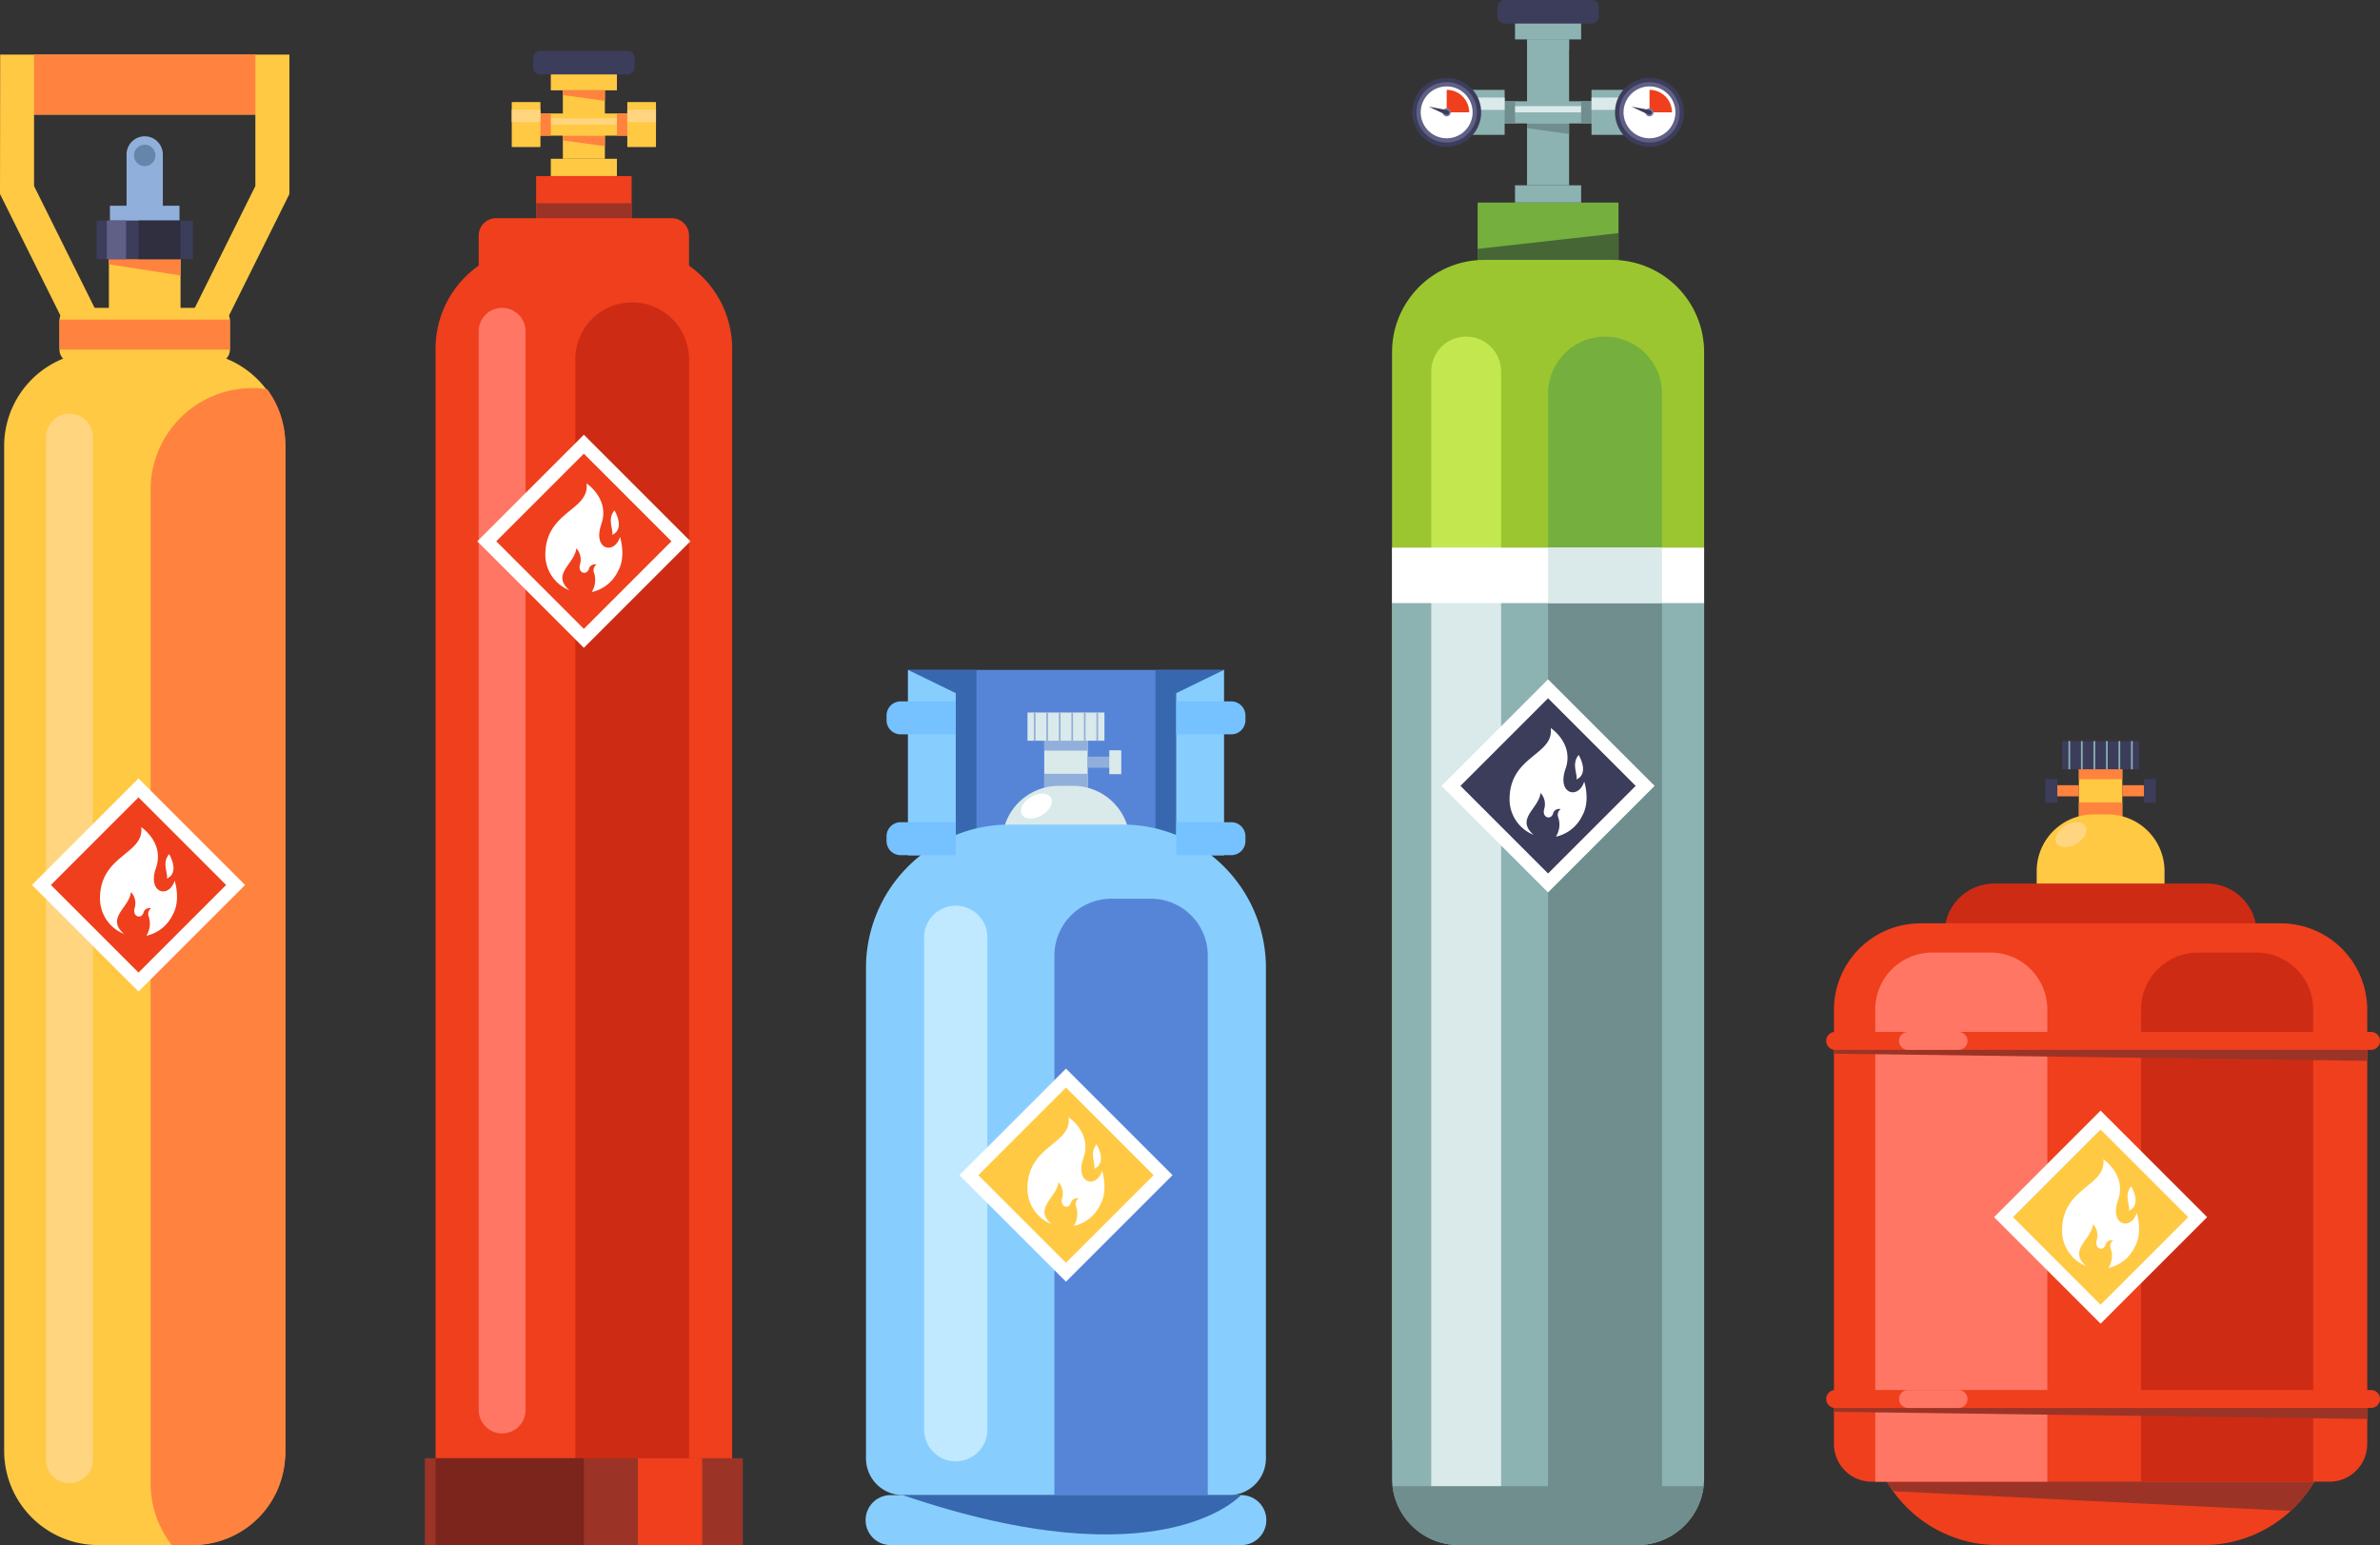 <svg id="Grupo_999437" data-name="Grupo 999437" xmlns="http://www.w3.org/2000/svg" xmlns:xlink="http://www.w3.org/1999/xlink" width="394.715" height="256.263" viewBox="0 0 394.715 256.263">
  <rect x="0" y="0" width="394.715" height="256.263" fill="#333333" stroke="none"/>
  <defs>
    <clipPath id="clip-path">
      <rect id="Rectángulo_345414" data-name="Rectángulo 345414" width="394.715" height="256.263" fill="none"/>
    </clipPath>
  </defs>
  <rect id="Rectángulo_345337" data-name="Rectángulo 345337" width="11.882" height="18.847" transform="translate(18.058 41.255)" fill="#ffc943"/>
  <g id="Grupo_999436" data-name="Grupo 999436">
    <g id="Grupo_999435" data-name="Grupo 999435" clip-path="url(#clip-path)">
      <path id="Trazado_706261" data-name="Trazado 706261" d="M41.537,88.562H17.462A2.092,2.092,0,0,1,15.37,86.47V81.615a2.092,2.092,0,0,1,2.092-2.093H41.537a2.092,2.092,0,0,1,2.092,2.093V86.47a2.092,2.092,0,0,1-2.092,2.092" transform="translate(-5.501 -28.46)" fill="#ffc943"/>
      <path id="Trazado_706262" data-name="Trazado 706262" d="M40,68.68,28.123,66.835V64.248H40Z" transform="translate(-10.065 -22.994)" fill="#ff833e"/>
      <path id="Trazado_706263" data-name="Trazado 706263" d="M32.061,288.785H16.706A15.633,15.633,0,0,1,1.073,273.153V106.5A15.633,15.633,0,0,1,16.706,90.871H32.061A15.632,15.632,0,0,1,47.693,106.5V273.153a15.632,15.632,0,0,1-15.632,15.632" transform="translate(-0.384 -32.522)" fill="#ffc943"/>
      <path id="Trazado_706264" data-name="Trazado 706264" d="M15.772,284.24h0a3.886,3.886,0,0,1-3.886-3.886V110.75a3.886,3.886,0,0,1,7.772,0v169.6a3.886,3.886,0,0,1-3.886,3.886" transform="translate(-4.254 -38.246)" fill="#ffd580"/>
      <rect id="Rectángulo_345338" data-name="Rectángulo 345338" width="11.534" height="3.599" transform="translate(18.232 34.124)" fill="#91afdb"/>
      <path id="Trazado_706265" data-name="Trazado 706265" d="M38.706,48.344H32.692V38.214a3.007,3.007,0,0,1,6.014,0Z" transform="translate(-11.7 -12.6)" fill="#91afdb"/>
      <path id="Trazado_706266" data-name="Trazado 706266" d="M38.162,39.155a1.777,1.777,0,1,1-1.777-1.777,1.777,1.777,0,0,1,1.777,1.777" transform="translate(-12.386 -13.377)" fill="#6685aa"/>
      <rect id="Rectángulo_345339" data-name="Rectángulo 345339" width="15.99" height="6.411" transform="translate(16.004 36.576)" fill="#3c3c5b"/>
      <rect id="Rectángulo_345340" data-name="Rectángulo 345340" width="6.968" height="6.411" transform="translate(22.972 36.576)" fill="#2f2f3f"/>
      <rect id="Rectángulo_345341" data-name="Rectángulo 345341" width="3.2" height="6.411" transform="translate(17.708 36.576)" fill="#606087"/>
      <path id="Trazado_706267" data-name="Trazado 706267" d="M.03,14.095,0,37.22,12.559,62.49l5.056-2.513L5.646,35.895V24.051H42.351V35.895L30.383,59.977l5.056,2.513L48,37.22V14.095Z" transform="translate(0 -5.044)" fill="#ffc943"/>
      <rect id="Rectángulo_345342" data-name="Rectángulo 345342" width="36.706" height="9.957" transform="translate(5.646 9.05)" fill="#ff833e"/>
      <path id="Trazado_706268" data-name="Trazado 706268" d="M38.887,117.123v164.7a16.807,16.807,0,0,0,3.519,10.314h3.546a15.273,15.273,0,0,0,15.273-15.273V109.5a15.205,15.205,0,0,0-2.992-9.079,17.068,17.068,0,0,0-2.459-.18,16.886,16.886,0,0,0-16.887,16.887" transform="translate(-13.917 -35.873)" fill="#ff833e"/>
      <path id="Trazado_706269" data-name="Trazado 706269" d="M15.37,82.648v4.877H43.629V82.648c0-.035-.008-.067-.01-.1H15.38c0,.035-.01.067-.01.1" transform="translate(-5.501 -29.543)" fill="#ff833e"/>
      <rect id="Rectángulo_345343" data-name="Rectángulo 345343" width="24.991" height="24.991" transform="translate(5.3 146.779) rotate(-45)" fill="#fff"/>
      <rect id="Rectángulo_345344" data-name="Rectángulo 345344" width="20.547" height="20.547" transform="matrix(0.707, -0.707, 0.707, 0.707, 8.443, 146.779)" fill="#ef3f1d"/>
      <path id="Trazado_706270" data-name="Trazado 706270" d="M42.945,224.664s2.231-.656.4-4.07c-1.315,1.523-.055,3.465-.4,4.07" transform="translate(-15.291 -78.948)" fill="#fff"/>
      <path id="Trazado_706271" data-name="Trazado 706271" d="M38.209,222.518c-.945,3.046-4.568,2.1-3.1-2.1s-2.45-6.774-2.45-6.774c.56,4.551-6.833,4.551-6.833,11.835a6.332,6.332,0,0,0,3.986,5.88c-3.072-2.672.9-4.364,1.15-6.951a2.736,2.736,0,0,1,.63,2.6c-.473,1.483,1.05,1.956,1.431.879a1.039,1.039,0,0,1,1.286-.787,1.157,1.157,0,0,0-.446,1.26,3.749,3.749,0,0,1-.35,3.306,6.342,6.342,0,0,0,4.337-3.415l0,0c1.447-2.48.356-5.73.356-5.73" transform="translate(-9.243 -76.461)" fill="#fff"/>
      <path id="Trazado_706272" data-name="Trazado 706272" d="M144.919,63.9H129.271A16.77,16.77,0,0,0,112.5,80.674v198.46h49.186V80.674A16.77,16.77,0,0,0,144.919,63.9" transform="translate(-40.263 -22.871)" fill="#ef3f1d"/>
      <path id="Trazado_706273" data-name="Trazado 706273" d="M167.451,274.445H148.587V87.535a9.432,9.432,0,1,1,18.864,0Z" transform="translate(-53.178 -27.952)" fill="#ce2b15"/>
      <path id="Trazado_706274" data-name="Trazado 706274" d="M127.526,266.205h0a3.886,3.886,0,0,1-3.886-3.886V83.408a3.886,3.886,0,0,1,7.772,0V262.319a3.886,3.886,0,0,1-3.886,3.886" transform="translate(-44.249 -28.46)" fill="#ff7664"/>
      <path id="Trazado_706275" data-name="Trazado 706275" d="M155.645,56.357H126.518a2.878,2.878,0,0,0-2.878,2.878v8.772h34.883V59.235a2.878,2.878,0,0,0-2.878-2.878" transform="translate(-44.249 -20.17)" fill="#ef3f1d"/>
      <rect id="Rectángulo_345345" data-name="Rectángulo 345345" width="15.834" height="8.096" transform="translate(88.915 29.2)" fill="#ef3f1d"/>
      <rect id="Rectángulo_345346" data-name="Rectángulo 345346" width="15.834" height="2.472" transform="translate(88.915 33.716)" fill="#9b3426"/>
      <rect id="Rectángulo_345347" data-name="Rectángulo 345347" width="52.731" height="14.41" transform="translate(70.466 241.853)" fill="#9b3426"/>
      <rect id="Rectángulo_345348" data-name="Rectángulo 345348" width="24.593" height="14.41" transform="translate(72.239 241.853)" fill="#7c251d"/>
      <rect id="Rectángulo_345349" data-name="Rectángulo 345349" width="10.66" height="14.41" transform="translate(105.794 241.853)" fill="#ef3f1d"/>
      <rect id="Rectángulo_345350" data-name="Rectángulo 345350" width="24.991" height="24.991" transform="translate(79.161 89.774) rotate(-45)" fill="#fff"/>
      <rect id="Rectángulo_345351" data-name="Rectángulo 345351" width="20.546" height="20.546" transform="translate(82.303 89.773) rotate(-44.999)" fill="#ef3f1d"/>
      <path id="Trazado_706276" data-name="Trazado 706276" d="M157.972,135.886s2.232-.656.4-4.069c-1.315,1.522-.055,3.465-.4,4.069" transform="translate(-56.459 -47.176)" fill="#fff"/>
      <path id="Trazado_706277" data-name="Trazado 706277" d="M153.236,133.74c-.945,3.046-4.568,2.1-3.1-2.1s-2.45-6.774-2.45-6.774c.56,4.551-6.833,4.551-6.833,11.835a6.332,6.332,0,0,0,3.986,5.88c-3.073-2.672.9-4.364,1.15-6.951a2.736,2.736,0,0,1,.63,2.6c-.473,1.483,1.05,1.956,1.431.88a1.039,1.039,0,0,1,1.286-.788,1.157,1.157,0,0,0-.446,1.26,3.749,3.749,0,0,1-.35,3.306,6.341,6.341,0,0,0,4.337-3.415l0,0c1.447-2.48.356-5.73.356-5.73" transform="translate(-50.41 -44.688)" fill="#fff"/>
      <rect id="Rectángulo_345352" data-name="Rectángulo 345352" width="10.965" height="2.864" transform="translate(91.349 26.336)" fill="#ffc943"/>
      <rect id="Rectángulo_345353" data-name="Rectángulo 345353" width="6.968" height="11.353" transform="translate(93.348 14.982)" fill="#ffc943"/>
      <rect id="Rectángulo_345354" data-name="Rectángulo 345354" width="10.965" height="2.864" transform="translate(91.349 12.118)" fill="#ffc943"/>
      <path id="Trazado_706278" data-name="Trazado 706278" d="M137.712,14.325v1.557a1.17,1.17,0,0,0,1.171,1.171h14.471a1.17,1.17,0,0,0,1.171-1.171V14.325a1.17,1.17,0,0,0-1.171-1.171H138.883a1.17,1.17,0,0,0-1.171,1.171" transform="translate(-49.286 -4.708)" fill="#3c3c5b"/>
      <path id="Trazado_706279" data-name="Trazado 706279" d="M145.377,24.115l6.968.966V23.333h-6.968Z" transform="translate(-52.029 -8.351)" fill="#ff833e"/>
      <path id="Trazado_706280" data-name="Trazado 706280" d="M145.377,35.823l6.968.966V35.041h-6.968Z" transform="translate(-52.029 -12.541)" fill="#ff833e"/>
      <rect id="Rectángulo_345355" data-name="Rectángulo 345355" width="20.461" height="3.682" transform="translate(86.601 18.818)" fill="#ffc943"/>
      <rect id="Rectángulo_345356" data-name="Rectángulo 345356" width="20.461" height="1.027" transform="translate(86.601 19.631)" fill="#ffd580"/>
      <rect id="Rectángulo_345357" data-name="Rectángulo 345357" width="4.748" height="3.682" transform="translate(102.314 18.818)" fill="#ff833e"/>
      <rect id="Rectángulo_345358" data-name="Rectángulo 345358" width="4.757" height="7.459" transform="translate(104.035 16.929)" fill="#ffc943"/>
      <rect id="Rectángulo_345359" data-name="Rectángulo 345359" width="4.757" height="2.054" transform="translate(104.035 18.199)" fill="#ffd580"/>
      <rect id="Rectángulo_345360" data-name="Rectángulo 345360" width="4.748" height="3.682" transform="translate(86.601 18.818)" fill="#ff833e"/>
      <rect id="Rectángulo_345361" data-name="Rectángulo 345361" width="4.757" height="7.459" transform="translate(84.872 16.929)" fill="#ffc943"/>
      <rect id="Rectángulo_345362" data-name="Rectángulo 345362" width="4.757" height="2.054" transform="translate(84.872 18.199)" fill="#ffd580"/>
      <rect id="Rectángulo_345363" data-name="Rectángulo 345363" width="52.387" height="30.726" transform="translate(150.594 111.111)" fill="#5685d8"/>
      <rect id="Rectángulo_345364" data-name="Rectángulo 345364" width="11.349" height="30.726" transform="translate(150.594 111.111)" fill="#3768af"/>
      <rect id="Rectángulo_345365" data-name="Rectángulo 345365" width="11.349" height="30.726" transform="translate(191.631 111.111)" fill="#3768af"/>
      <rect id="Rectángulo_345366" data-name="Rectángulo 345366" width="7.201" height="10.398" transform="translate(173.187 121.219)" fill="#dae9ea"/>
      <rect id="Rectángulo_345367" data-name="Rectángulo 345367" width="3.988" height="1.844" transform="translate(180.388 125.496)" fill="#91afdb"/>
      <rect id="Rectángulo_345368" data-name="Rectángulo 345368" width="1.989" height="3.957" transform="translate(183.972 124.44)" fill="#dae9ea"/>
      <rect id="Rectángulo_345369" data-name="Rectángulo 345369" width="7.201" height="3.273" transform="translate(173.187 128.344)" fill="#91afdb"/>
      <rect id="Rectángulo_345370" data-name="Rectángulo 345370" width="7.201" height="3.273" transform="translate(173.187 121.219)" fill="#91afdb"/>
      <rect id="Rectángulo_345371" data-name="Rectángulo 345371" width="12.761" height="4.681" transform="translate(170.407 118.174)" fill="#dae9ea"/>
      <rect id="Rectángulo_345372" data-name="Rectángulo 345372" width="0.278" height="4.681" transform="translate(171.459 118.174)" fill="#91afdb"/>
      <rect id="Rectángulo_345373" data-name="Rectángulo 345373" width="0.278" height="4.681" transform="translate(173.535 118.174)" fill="#91afdb"/>
      <rect id="Rectángulo_345374" data-name="Rectángulo 345374" width="0.278" height="4.681" transform="translate(175.611 118.174)" fill="#91afdb"/>
      <rect id="Rectángulo_345375" data-name="Rectángulo 345375" width="0.278" height="4.681" transform="translate(177.687 118.174)" fill="#91afdb"/>
      <rect id="Rectángulo_345376" data-name="Rectángulo 345376" width="0.278" height="4.681" transform="translate(179.763 118.174)" fill="#91afdb"/>
      <rect id="Rectángulo_345377" data-name="Rectángulo 345377" width="0.278" height="4.681" transform="translate(181.839 118.174)" fill="#91afdb"/>
      <path id="Trazado_706281" data-name="Trazado 706281" d="M270.617,202.989h-2.4a9.4,9.4,0,0,0-9.4,9.4v2.658h21.2v-2.658a9.4,9.4,0,0,0-9.4-9.4" transform="translate(-92.627 -72.648)" fill="#dae9ea"/>
      <path id="Trazado_706282" data-name="Trazado 706282" d="M268.666,205.653c.489.847-.2,2.159-1.533,2.93s-2.815.71-3.3-.137.2-2.159,1.533-2.93,2.814-.71,3.3.137" transform="translate(-94.365 -73.359)" fill="#fff"/>
      <path id="Trazado_706283" data-name="Trazado 706283" d="M266.234,212.991H247.442a23.77,23.77,0,0,0-23.77,23.77V318.1a6.105,6.105,0,0,0,6.105,6.106H283.9A6.105,6.105,0,0,0,290,318.1V236.761a23.77,23.77,0,0,0-23.77-23.77" transform="translate(-80.05 -76.227)" fill="#87ceff"/>
      <path id="Trazado_706284" data-name="Trazado 706284" d="M285.86,394.477H227.815a4.143,4.143,0,1,1,0-8.285H285.86a4.143,4.143,0,1,1,0,8.285" transform="translate(-80.05 -138.214)" fill="#87ceff"/>
      <path id="Trazado_706285" data-name="Trazado 706285" d="M297.774,331.058H272.335V241.57a9.432,9.432,0,0,1,9.432-9.432h6.575a9.432,9.432,0,0,1,9.432,9.432Z" transform="translate(-97.466 -83.08)" fill="#5685d8"/>
      <path id="Trazado_706286" data-name="Trazado 706286" d="M243.933,326.136h0a5.24,5.24,0,0,1-5.24-5.24v-81.6a5.241,5.241,0,1,1,10.481,0v81.6a5.241,5.241,0,0,1-5.241,5.24" transform="translate(-85.426 -83.765)" fill="#c0e9ff"/>
      <rect id="Rectángulo_345378" data-name="Rectángulo 345378" width="24.991" height="24.991" transform="translate(159.116 194.908) rotate(-45)" fill="#fff"/>
      <rect id="Rectángulo_345379" data-name="Rectángulo 345379" width="20.546" height="20.546" transform="translate(162.259 194.908) rotate(-45)" fill="#ffc943"/>
      <path id="Trazado_706287" data-name="Trazado 706287" d="M282.492,299.618s2.231-.656.4-4.07c-1.315,1.523-.055,3.466-.4,4.07" transform="translate(-101.023 -105.774)" fill="#fff"/>
      <path id="Trazado_706288" data-name="Trazado 706288" d="M277.756,297.472c-.945,3.046-4.568,2.1-3.1-2.1s-2.45-6.774-2.45-6.774c.56,4.551-6.833,4.551-6.833,11.835a6.332,6.332,0,0,0,3.986,5.88c-3.072-2.672.9-4.364,1.15-6.951a2.736,2.736,0,0,1,.63,2.6c-.472,1.483,1.05,1.956,1.431.879a1.039,1.039,0,0,1,1.286-.787,1.157,1.157,0,0,0-.446,1.26,3.749,3.749,0,0,1-.35,3.306A6.341,6.341,0,0,0,277.4,303.2l0,0c1.447-2.48.356-5.73.356-5.73" transform="translate(-94.975 -103.286)" fill="#fff"/>
      <path id="Trazado_706289" data-name="Trazado 706289" d="M233.18,386.192c43.037,14.671,56.083,0,56.083,0Z" transform="translate(-83.453 -138.214)" fill="#3768af"/>
      <path id="Trazado_706290" data-name="Trazado 706290" d="M242.444,176.893l-7.913-3.853v30.726h7.913Z" transform="translate(-83.936 -61.929)" fill="#87ceff"/>
      <path id="Trazado_706291" data-name="Trazado 706291" d="M240.457,186.637H231.32a2.341,2.341,0,0,1-2.34-2.34v-.787a2.341,2.341,0,0,1,2.34-2.34h9.137Z" transform="translate(-81.95 -64.839)" fill="#76c1ff"/>
      <path id="Trazado_706292" data-name="Trazado 706292" d="M240.457,217.845H231.32a2.341,2.341,0,0,1-2.34-2.34v-.787a2.341,2.341,0,0,1,2.34-2.34h9.137Z" transform="translate(-81.95 -76.008)" fill="#76c1ff"/>
      <path id="Trazado_706293" data-name="Trazado 706293" d="M303.8,176.893l7.913-3.853v30.726H303.8Z" transform="translate(-108.726 -61.929)" fill="#87ceff"/>
      <path id="Trazado_706294" data-name="Trazado 706294" d="M303.8,186.637h9.137a2.341,2.341,0,0,0,2.34-2.34v-.787a2.341,2.341,0,0,0-2.34-2.34H303.8Z" transform="translate(-108.726 -64.839)" fill="#76c1ff"/>
      <path id="Trazado_706295" data-name="Trazado 706295" d="M303.8,217.845h9.137a2.341,2.341,0,0,0,2.34-2.34v-.787a2.341,2.341,0,0,0-2.34-2.34H303.8Z" transform="translate(-108.726 -76.008)" fill="#76c1ff"/>
      <rect id="Rectángulo_345380" data-name="Rectángulo 345380" width="23.366" height="17.991" transform="translate(245.06 33.596)" fill="#75af3e"/>
      <path id="Trazado_706296" data-name="Trazado 706296" d="M381.648,62.831v10.31h23.366V60.225Z" transform="translate(-136.588 -21.554)" fill="#466636"/>
      <path id="Trazado_706297" data-name="Trazado 706297" d="M411.3,262.816H359.542V82.437a15.3,15.3,0,0,1,15.3-15.3H396a15.3,15.3,0,0,1,15.3,15.3Z" transform="translate(-128.676 -24.029)" fill="#9bc630"/>
      <path id="Trazado_706298" data-name="Trazado 706298" d="M369.669,92.742V252.378h11.588V92.742a5.794,5.794,0,0,0-11.588,0" transform="translate(-132.301 -31.118)" fill="#c3e84f"/>
      <path id="Trazado_706299" data-name="Trazado 706299" d="M399.843,96.394V252.379h18.892V96.394a9.446,9.446,0,0,0-18.892,0" transform="translate(-143.1 -31.118)" fill="#75af3e"/>
      <path id="Trazado_706300" data-name="Trazado 706300" d="M359.542,141.459V295.81a11.079,11.079,0,0,0,11.079,11.08h29.6A11.079,11.079,0,0,0,411.3,295.81V141.459Z" transform="translate(-128.676 -50.627)" fill="#8db2b2"/>
      <rect id="Rectángulo_345381" data-name="Rectángulo 345381" width="18.892" height="161.288" transform="translate(256.743 90.832)" fill="#6f8e8d"/>
      <rect id="Rectángulo_345382" data-name="Rectángulo 345382" width="11.588" height="159.057" transform="translate(237.368 90.832)" fill="#dae9ea"/>
      <rect id="Rectángulo_345383" data-name="Rectángulo 345383" width="51.755" height="9.193" transform="translate(230.866 90.832)" fill="#fff"/>
      <rect id="Rectángulo_345384" data-name="Rectángulo 345384" width="18.892" height="9.193" transform="translate(256.743 90.832)" fill="#dae9ea"/>
      <path id="Trazado_706301" data-name="Trazado 706301" d="M359.672,383.879a11.076,11.076,0,0,0,11,9.77h29.6a11.076,11.076,0,0,0,10.995-9.77Z" transform="translate(-128.723 -137.386)" fill="#6f8e8d"/>
      <rect id="Rectángulo_345385" data-name="Rectángulo 345385" width="24.991" height="24.991" transform="translate(239.071 130.342) rotate(-45)" fill="#fff"/>
      <rect id="Rectángulo_345386" data-name="Rectángulo 345386" width="20.546" height="20.546" transform="translate(242.214 130.341) rotate(-44.999)" fill="#3c3c5b"/>
      <path id="Trazado_706302" data-name="Trazado 706302" d="M407.012,199.065s2.231-.656.4-4.07c-1.315,1.523-.055,3.466-.4,4.07" transform="translate(-145.587 -69.787)" fill="#fff"/>
      <path id="Trazado_706303" data-name="Trazado 706303" d="M402.276,196.919c-.945,3.046-4.568,2.1-3.1-2.1s-2.45-6.774-2.45-6.774c.56,4.551-6.833,4.551-6.833,11.835a6.332,6.332,0,0,0,3.986,5.88c-3.072-2.672.9-4.364,1.15-6.951a2.736,2.736,0,0,1,.63,2.6c-.473,1.483,1.051,1.956,1.431.879a1.039,1.039,0,0,1,1.286-.787,1.157,1.157,0,0,0-.446,1.26,3.749,3.749,0,0,1-.35,3.306,6.342,6.342,0,0,0,4.337-3.415l0,0c1.447-2.48.356-5.73.356-5.73" transform="translate(-139.539 -67.299)" fill="#fff"/>
      <rect id="Rectángulo_345387" data-name="Rectángulo 345387" width="10.965" height="2.864" transform="translate(251.26 30.732)" fill="#8db2b2"/>
      <rect id="Rectángulo_345388" data-name="Rectángulo 345388" width="6.968" height="24.196" transform="translate(253.259 6.536)" fill="#8db2b2"/>
      <rect id="Rectángulo_345389" data-name="Rectángulo 345389" width="10.965" height="2.864" transform="translate(251.26 3.672)" fill="#8db2b2"/>
      <path id="Trazado_706304" data-name="Trazado 706304" d="M386.752,1.171V2.728A1.17,1.17,0,0,0,387.923,3.9h14.471a1.17,1.17,0,0,0,1.171-1.171V1.171A1.17,1.17,0,0,0,402.393,0H387.923a1.17,1.17,0,0,0-1.171,1.171" transform="translate(-138.415)" fill="#3c3c5b"/>
      <path id="Trazado_706305" data-name="Trazado 706305" d="M394.417,10.961l6.968.966V10.179h-6.968Z" transform="translate(-141.158 -3.643)" fill="#8db2b2"/>
      <path id="Trazado_706306" data-name="Trazado 706306" d="M394.417,32.669l6.968.966V31.887h-6.968Z" transform="translate(-141.158 -11.412)" fill="#6f8e8d"/>
      <rect id="Rectángulo_345390" data-name="Rectángulo 345390" width="20.461" height="3.682" transform="translate(246.513 16.793)" fill="#8db2b2"/>
      <rect id="Rectángulo_345391" data-name="Rectángulo 345391" width="20.461" height="1.027" transform="translate(246.513 17.607)" fill="#dae9ea"/>
      <rect id="Rectángulo_345392" data-name="Rectángulo 345392" width="4.748" height="3.682" transform="translate(262.226 16.793)" fill="#6f8e8d"/>
      <rect id="Rectángulo_345393" data-name="Rectángulo 345393" width="5.315" height="7.459" transform="translate(263.947 14.905)" fill="#8db2b2"/>
      <rect id="Rectángulo_345394" data-name="Rectángulo 345394" width="5.315" height="2.054" transform="translate(263.947 16.175)" fill="#dae9ea"/>
      <rect id="Rectángulo_345395" data-name="Rectángulo 345395" width="4.748" height="3.682" transform="translate(246.513 16.793)" fill="#6f8e8d"/>
      <rect id="Rectángulo_345396" data-name="Rectángulo 345396" width="5.505" height="7.459" transform="translate(244.035 14.905)" fill="#8db2b2"/>
      <rect id="Rectángulo_345397" data-name="Rectángulo 345397" width="4.757" height="2.054" transform="translate(244.783 16.175)" fill="#dae9ea"/>
      <path id="Trazado_706307" data-name="Trazado 706307" d="M376.181,25.831a5.721,5.721,0,1,1-5.721-5.721,5.721,5.721,0,0,1,5.721,5.721" transform="translate(-130.536 -7.197)" fill="#3c3c5b"/>
      <path id="Trazado_706308" data-name="Trazado 706308" d="M375.867,26.227a5.011,5.011,0,1,1-5.01-5.01,5.01,5.01,0,0,1,5.01,5.01" transform="translate(-130.933 -7.593)" fill="#606087"/>
      <path id="Trazado_706309" data-name="Trazado 706309" d="M375.552,26.623a4.3,4.3,0,1,1-4.3-4.3,4.3,4.3,0,0,1,4.3,4.3" transform="translate(-131.328 -7.989)" fill="#fff"/>
      <path id="Trazado_706310" data-name="Trazado 706310" d="M373.649,26.94l.01-3.733a3.732,3.732,0,0,1,3.723,3.733Z" transform="translate(-133.725 -8.306)" fill="#ef3f1d"/>
      <path id="Trazado_706311" data-name="Trazado 706311" d="M373.947,28.645a.673.673,0,1,1-.673-.673.673.673,0,0,1,.673.673" transform="translate(-133.35 -10.011)" fill="#7b7bad"/>
      <path id="Trazado_706312" data-name="Trazado 706312" d="M372.141,28.141a.393.393,0,1,1-.241.747c-.206-.067-2.877-1.343-2.877-1.343s2.912.528,3.118.6" transform="translate(-132.07 -9.858)" fill="#3c3c5b"/>
      <path id="Trazado_706313" data-name="Trazado 706313" d="M428.568,25.831a5.721,5.721,0,1,1-5.721-5.721,5.721,5.721,0,0,1,5.721,5.721" transform="translate(-149.285 -7.197)" fill="#3c3c5b"/>
      <path id="Trazado_706314" data-name="Trazado 706314" d="M428.254,26.227a5.011,5.011,0,1,1-5.01-5.01,5.01,5.01,0,0,1,5.01,5.01" transform="translate(-149.681 -7.593)" fill="#606087"/>
      <path id="Trazado_706315" data-name="Trazado 706315" d="M427.939,26.623a4.3,4.3,0,1,1-4.3-4.3,4.3,4.3,0,0,1,4.3,4.3" transform="translate(-150.077 -7.989)" fill="#fff"/>
      <path id="Trazado_706316" data-name="Trazado 706316" d="M426.036,26.94l.01-3.733a3.732,3.732,0,0,1,3.723,3.733Z" transform="translate(-152.474 -8.306)" fill="#ef3f1d"/>
      <path id="Trazado_706317" data-name="Trazado 706317" d="M426.334,28.645a.673.673,0,1,1-.674-.673.673.673,0,0,1,.674.673" transform="translate(-152.099 -10.011)" fill="#7b7bad"/>
      <path id="Trazado_706318" data-name="Trazado 706318" d="M424.528,28.141a.393.393,0,0,1-.241.747c-.207-.067-2.877-1.343-2.877-1.343s2.913.528,3.119.6" transform="translate(-150.818 -9.858)" fill="#3c3c5b"/>
      <rect id="Rectángulo_345398" data-name="Rectángulo 345398" width="7.201" height="10.398" transform="translate(344.776 125.956)" fill="#ffc943"/>
      <rect id="Rectángulo_345399" data-name="Rectángulo 345399" width="3.988" height="1.844" transform="translate(351.977 130.233)" fill="#ff833e"/>
      <rect id="Rectángulo_345400" data-name="Rectángulo 345400" width="1.989" height="3.957" transform="translate(355.562 129.177)" fill="#3c3c5b"/>
      <rect id="Rectángulo_345401" data-name="Rectángulo 345401" width="3.988" height="1.844" transform="translate(340.794 130.233)" fill="#ff833e"/>
      <rect id="Rectángulo_345402" data-name="Rectángulo 345402" width="1.989" height="3.957" transform="translate(339.21 129.177)" fill="#3c3c5b"/>
      <rect id="Rectángulo_345403" data-name="Rectángulo 345403" width="7.201" height="3.273" transform="translate(344.776 133.082)" fill="#ff833e"/>
      <rect id="Rectángulo_345404" data-name="Rectángulo 345404" width="7.201" height="3.273" transform="translate(344.776 125.956)" fill="#ff833e"/>
      <rect id="Rectángulo_345405" data-name="Rectángulo 345405" width="12.762" height="4.681" transform="translate(341.996 122.911)" fill="#3c3c5b"/>
      <rect id="Rectángulo_345406" data-name="Rectángulo 345406" width="0.278" height="4.681" transform="translate(343.048 122.911)" fill="#8db2b2"/>
      <rect id="Rectángulo_345407" data-name="Rectángulo 345407" width="0.278" height="4.681" transform="translate(345.124 122.911)" fill="#8db2b2"/>
      <rect id="Rectángulo_345408" data-name="Rectángulo 345408" width="0.278" height="4.681" transform="translate(347.2 122.911)" fill="#8db2b2"/>
      <rect id="Rectángulo_345409" data-name="Rectángulo 345409" width="0.278" height="4.681" transform="translate(349.276 122.911)" fill="#8db2b2"/>
      <rect id="Rectángulo_345410" data-name="Rectángulo 345410" width="0.278" height="4.681" transform="translate(351.352 122.911)" fill="#8db2b2"/>
      <rect id="Rectángulo_345411" data-name="Rectángulo 345411" width="0.278" height="4.681" transform="translate(353.428 122.911)" fill="#8db2b2"/>
      <path id="Trazado_706319" data-name="Trazado 706319" d="M537.845,210.367h-2.4a9.4,9.4,0,0,0-9.4,9.4v2.658h21.2v-2.658a9.4,9.4,0,0,0-9.4-9.4" transform="translate(-188.265 -75.288)" fill="#ffc943"/>
      <path id="Trazado_706320" data-name="Trazado 706320" d="M535.893,213.031c.489.847-.2,2.159-1.533,2.93s-2.815.71-3.3-.137.2-2.159,1.533-2.93,2.814-.71,3.3.137" transform="translate(-190.003 -75.999)" fill="#ffd580"/>
      <path id="Trazado_706321" data-name="Trazado 706321" d="M538.188,279.492H504.109a21.36,21.36,0,0,0-21.36,21.36v34.079a21.36,21.36,0,0,0,21.36,21.36h34.079a21.36,21.36,0,0,0,21.36-21.36V300.852a21.36,21.36,0,0,0-21.36-21.36" transform="translate(-172.771 -100.027)" fill="#ef3f1d"/>
      <path id="Trazado_706322" data-name="Trazado 706322" d="M544.809,228.215H509.562a8.259,8.259,0,0,0-8.089,6.593l-1.853,9h55.131l-1.853-9a8.259,8.259,0,0,0-8.089-6.593" transform="translate(-178.809 -81.676)" fill="#ce2b15"/>
      <path id="Trazado_706323" data-name="Trazado 706323" d="M483.05,370.256a21.231,21.231,0,0,0,3.791,9.574l65.941,3.275a21.3,21.3,0,0,0,6.679-12.85Z" transform="translate(-172.879 -132.511)" fill="#9b3426"/>
      <path id="Trazado_706324" data-name="Trazado 706324" d="M547.785,238.5H488.019a14.339,14.339,0,0,0-14.339,14.339v72.012a6.255,6.255,0,0,0,6.255,6.255h75.934a6.255,6.255,0,0,0,6.255-6.255V252.839A14.339,14.339,0,0,0,547.785,238.5" transform="translate(-169.525 -85.357)" fill="#ef3f1d"/>
      <path id="Trazado_706325" data-name="Trazado 706325" d="M572.12,246.049h-9.68a9.432,9.432,0,0,0-9.432,9.432v78.327h28.544V255.481a9.432,9.432,0,0,0-9.432-9.432" transform="translate(-197.916 -88.058)" fill="#ce2b15"/>
      <path id="Trazado_706326" data-name="Trazado 706326" d="M512.887,333.807V255.481a9.432,9.432,0,0,0-9.432-9.432h-9.68a9.432,9.432,0,0,0-9.432,9.432v78.327Z" transform="translate(-173.341 -88.058)" fill="#ff7664"/>
      <rect id="Rectángulo_345412" data-name="Rectángulo 345412" width="24.991" height="24.991" transform="translate(330.705 201.87) rotate(-45)" fill="#fff"/>
      <rect id="Rectángulo_345413" data-name="Rectángulo 345413" width="20.547" height="20.547" transform="matrix(0.707, -0.707, 0.707, 0.707, 333.848, 201.869)" fill="#ffc943"/>
      <path id="Trazado_706327" data-name="Trazado 706327" d="M549.719,310.461s2.231-.656.4-4.07c-1.315,1.523-.055,3.466-.4,4.07" transform="translate(-196.661 -109.654)" fill="#fff"/>
      <path id="Trazado_706328" data-name="Trazado 706328" d="M544.984,308.315c-.946,3.046-4.568,2.1-3.1-2.1s-2.451-6.774-2.451-6.774c.56,4.551-6.833,4.551-6.833,11.835a6.331,6.331,0,0,0,3.985,5.88c-3.072-2.672.9-4.364,1.15-6.952a2.737,2.737,0,0,1,.631,2.6c-.473,1.483,1.05,1.956,1.431.879a1.038,1.038,0,0,1,1.286-.787,1.157,1.157,0,0,0-.447,1.26,3.751,3.751,0,0,1-.349,3.306,6.342,6.342,0,0,0,4.337-3.415l0,0c1.446-2.48.356-5.73.356-5.73" transform="translate(-190.613 -107.167)" fill="#fff"/>
      <path id="Trazado_706329" data-name="Trazado 706329" d="M473.681,363.484l88.443,1.188v-3.309H473.681Z" transform="translate(-169.526 -129.328)" fill="#9b3426"/>
      <path id="Trazado_706330" data-name="Trazado 706330" d="M562.034,362.023h-88.86a1.491,1.491,0,1,1,0-2.983h88.86a1.491,1.491,0,1,1,0,2.983" transform="translate(-168.811 -128.497)" fill="#ef3f1d"/>
      <path id="Trazado_706331" data-name="Trazado 706331" d="M500.354,362.023h-8.368a1.491,1.491,0,1,1,0-2.983h8.368a1.491,1.491,0,1,1,0,2.983" transform="translate(-175.543 -128.497)" fill="#ff7664"/>
      <path id="Trazado_706332" data-name="Trazado 706332" d="M473.681,270.983l88.443,1.188v-3.309H473.681Z" transform="translate(-169.526 -96.223)" fill="#9b3426"/>
      <path id="Trazado_706333" data-name="Trazado 706333" d="M562.034,269.523h-88.86a1.491,1.491,0,1,1,0-2.983h88.86a1.491,1.491,0,1,1,0,2.983" transform="translate(-168.811 -95.392)" fill="#ef3f1d"/>
      <path id="Trazado_706334" data-name="Trazado 706334" d="M500.354,269.523h-8.368a1.491,1.491,0,1,1,0-2.983h8.368a1.491,1.491,0,1,1,0,2.983" transform="translate(-175.543 -95.392)" fill="#ff7664"/>
    </g>
  </g>
</svg>
